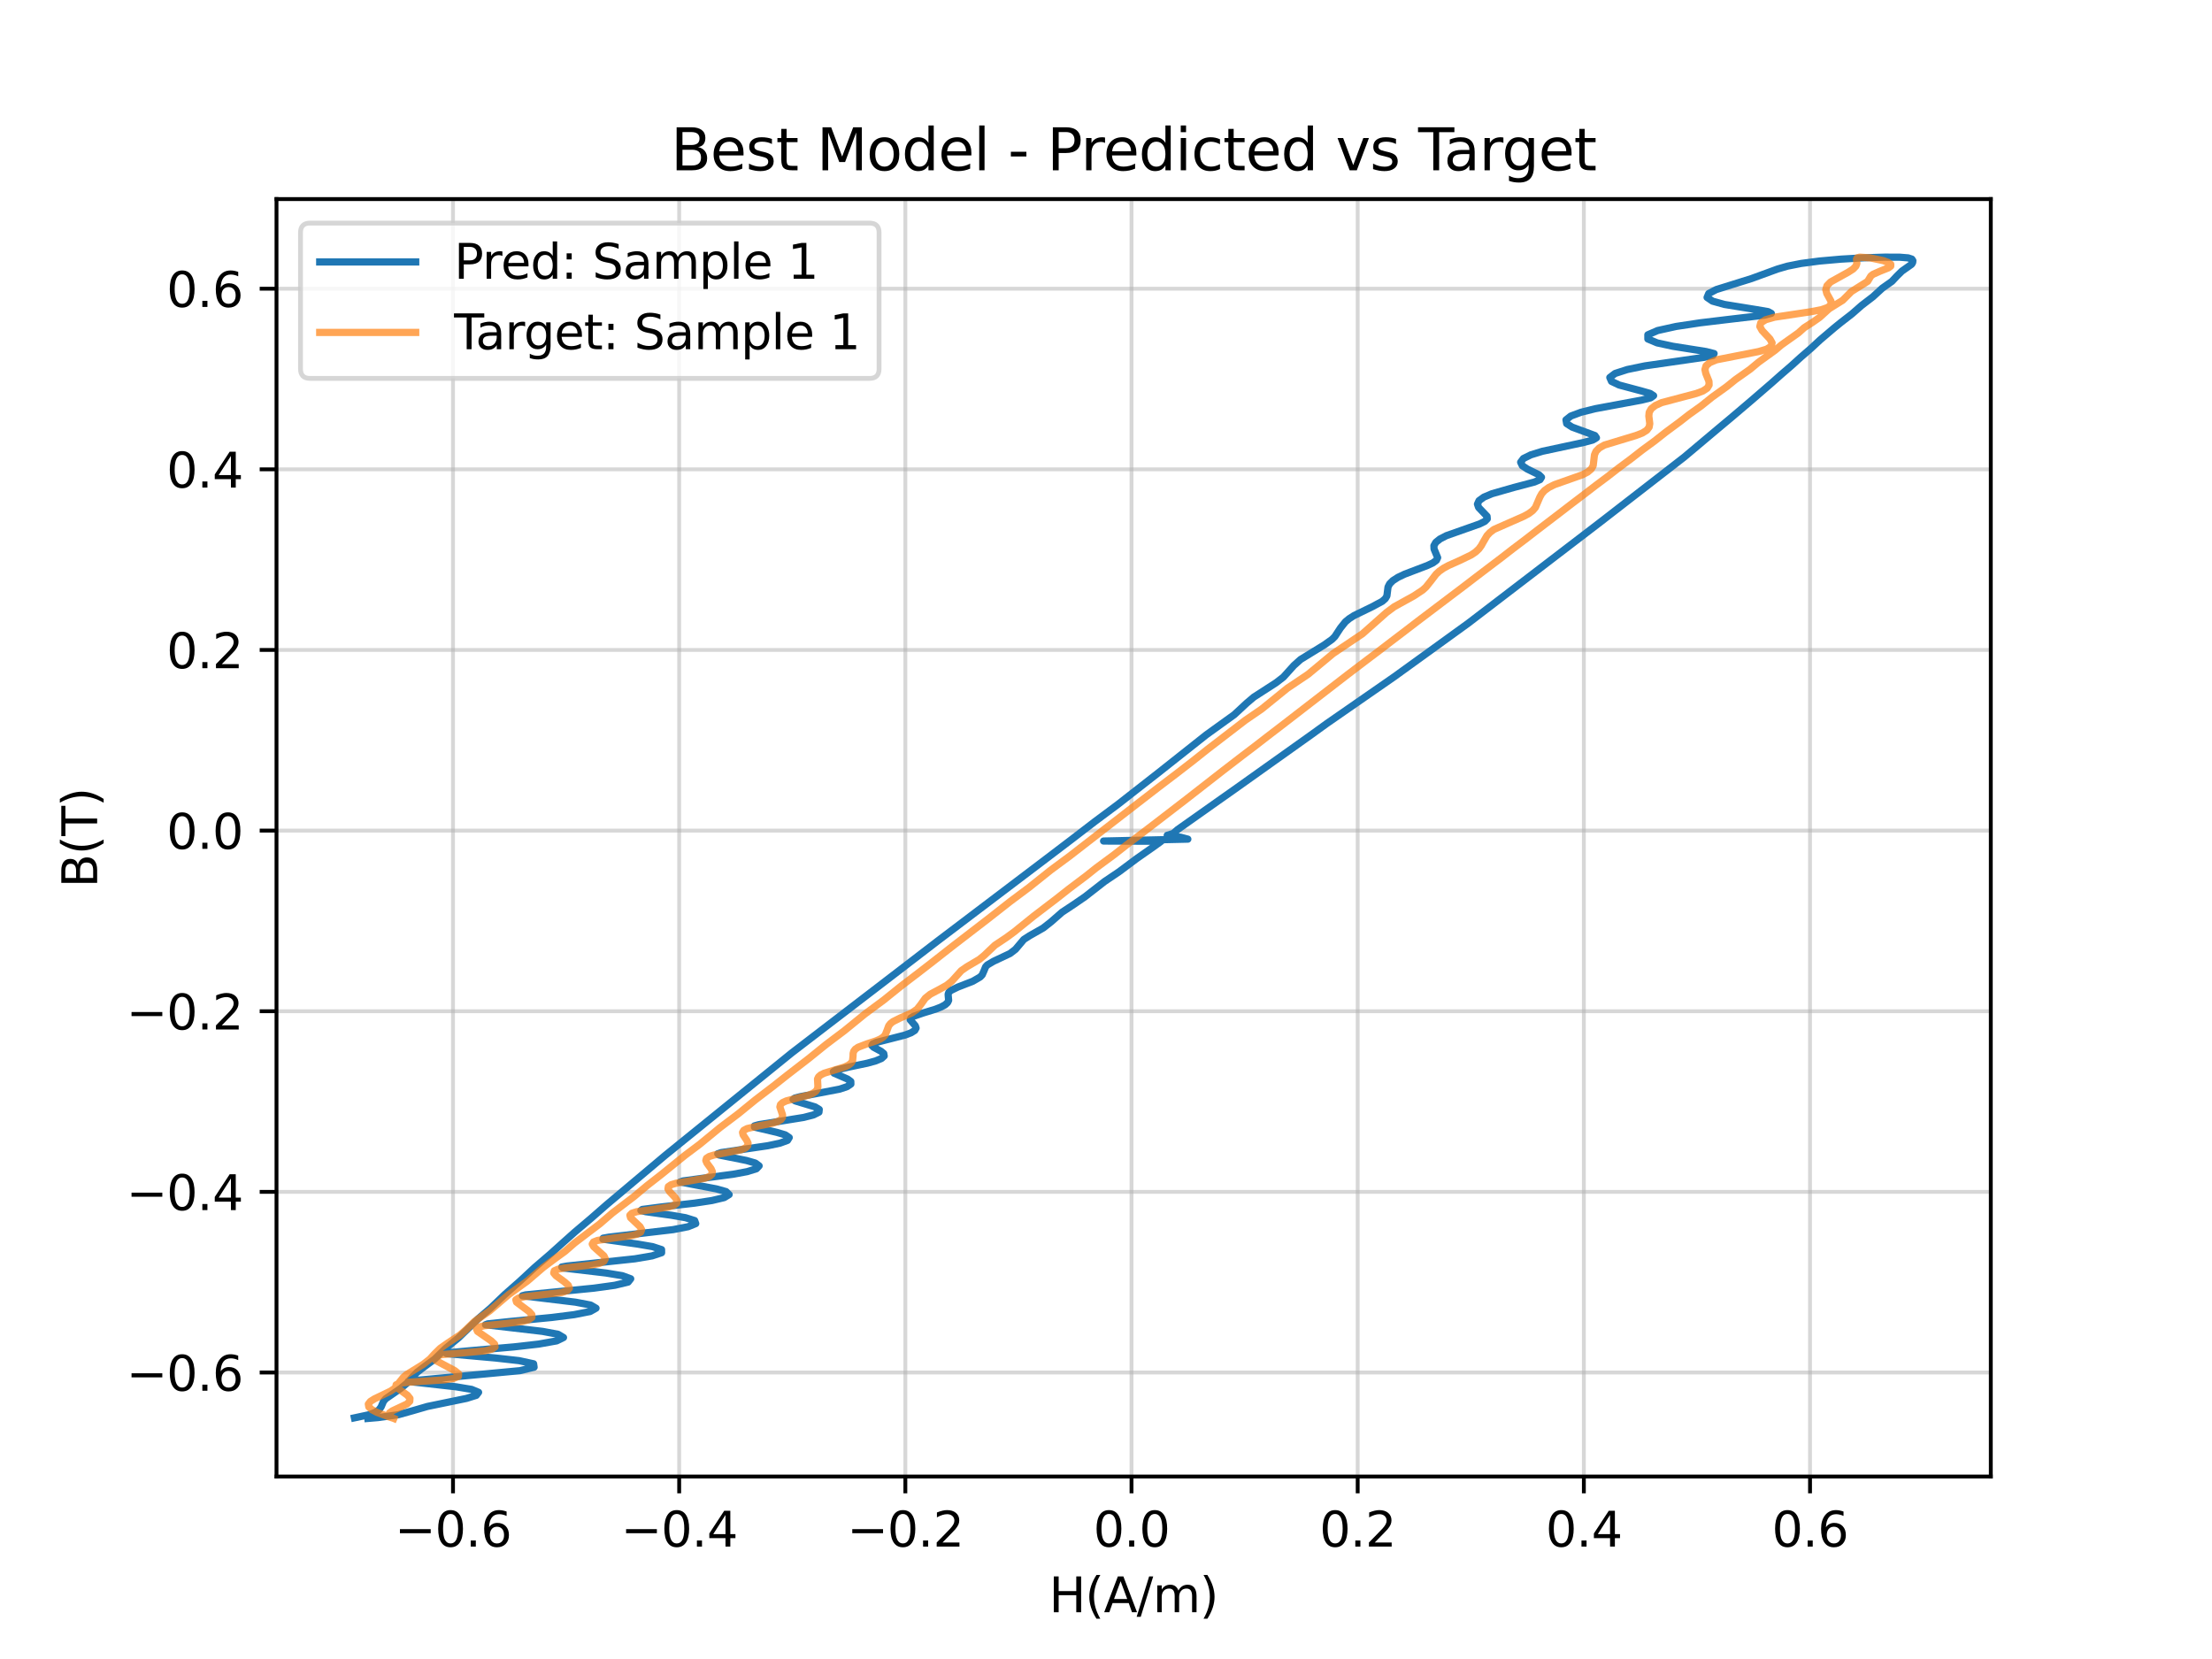 <?xml version="1.0" encoding="utf-8" standalone="no"?>
<!DOCTYPE svg PUBLIC "-//W3C//DTD SVG 1.1//EN"
  "http://www.w3.org/Graphics/SVG/1.1/DTD/svg11.dtd">
<svg xmlns:xlink="http://www.w3.org/1999/xlink" width="460.8pt" height="345.6pt" viewBox="0 0 460.8 345.6" xmlns="http://www.w3.org/2000/svg" version="1.1">
 <defs>
  <style type="text/css">*{stroke-linejoin: round; stroke-linecap: butt}</style>
 </defs>
 <g id="figure_1">
  <g id="patch_1">
   <path d="M 0 345.6 
L 460.8 345.6 
L 460.8 0 
L 0 0 
z
" style="fill: #ffffff"/>
  </g>
  <g id="axes_1">
   <g id="patch_2">
    <path d="M 57.6 307.584 
L 414.72 307.584 
L 414.72 41.472 
L 57.6 41.472 
z
" style="fill: #ffffff"/>
   </g>
   <g id="matplotlib.axis_1">
    <g id="xtick_1">
     <g id="line2d_1">
      <path d="M 94.37 307.584 
L 94.37 41.472 
" clip-path="url(#pc5ebdc2b3c)" style="fill: none; stroke: #b0b0b0; stroke-opacity: 0.5; stroke-width: 0.8; stroke-linecap: square"/>
     </g>
     <g id="line2d_2">
      <defs>
       <path id="m9973f098e5" d="M 0 0 
L 0 3.5 
" style="stroke: #000000; stroke-width: 0.8"/>
      </defs>
      <g>
       <use xlink:href="#m9973f098e5" x="94.37" y="307.584" style="stroke: #000000; stroke-width: 0.8"/>
      </g>
     </g>
     <g id="text_1">
      <!-- −0.6 -->
      <g transform="translate(82.229 322.182) scale(0.1 -0.1)">
       <defs>
        <path id="DejaVuSans-2212" d="M 678 2272 
L 4684 2272 
L 4684 1741 
L 678 1741 
L 678 2272 
z
" transform="scale(0.016)"/>
        <path id="DejaVuSans-30" d="M 2034 4250 
Q 1547 4250 1301 3770 
Q 1056 3291 1056 2328 
Q 1056 1369 1301 889 
Q 1547 409 2034 409 
Q 2525 409 2770 889 
Q 3016 1369 3016 2328 
Q 3016 3291 2770 3770 
Q 2525 4250 2034 4250 
z
M 2034 4750 
Q 2819 4750 3233 4129 
Q 3647 3509 3647 2328 
Q 3647 1150 3233 529 
Q 2819 -91 2034 -91 
Q 1250 -91 836 529 
Q 422 1150 422 2328 
Q 422 3509 836 4129 
Q 1250 4750 2034 4750 
z
" transform="scale(0.016)"/>
        <path id="DejaVuSans-2e" d="M 684 794 
L 1344 794 
L 1344 0 
L 684 0 
L 684 794 
z
" transform="scale(0.016)"/>
        <path id="DejaVuSans-36" d="M 2113 2584 
Q 1688 2584 1439 2293 
Q 1191 2003 1191 1497 
Q 1191 994 1439 701 
Q 1688 409 2113 409 
Q 2538 409 2786 701 
Q 3034 994 3034 1497 
Q 3034 2003 2786 2293 
Q 2538 2584 2113 2584 
z
M 3366 4563 
L 3366 3988 
Q 3128 4100 2886 4159 
Q 2644 4219 2406 4219 
Q 1781 4219 1451 3797 
Q 1122 3375 1075 2522 
Q 1259 2794 1537 2939 
Q 1816 3084 2150 3084 
Q 2853 3084 3261 2657 
Q 3669 2231 3669 1497 
Q 3669 778 3244 343 
Q 2819 -91 2113 -91 
Q 1303 -91 875 529 
Q 447 1150 447 2328 
Q 447 3434 972 4092 
Q 1497 4750 2381 4750 
Q 2619 4750 2861 4703 
Q 3103 4656 3366 4563 
z
" transform="scale(0.016)"/>
       </defs>
       <use xlink:href="#DejaVuSans-2212"/>
       <use xlink:href="#DejaVuSans-30" transform="translate(83.789 0)"/>
       <use xlink:href="#DejaVuSans-2e" transform="translate(147.412 0)"/>
       <use xlink:href="#DejaVuSans-36" transform="translate(179.199 0)"/>
      </g>
     </g>
    </g>
    <g id="xtick_2">
     <g id="line2d_3">
      <path d="M 141.486 307.584 
L 141.486 41.472 
" clip-path="url(#pc5ebdc2b3c)" style="fill: none; stroke: #b0b0b0; stroke-opacity: 0.5; stroke-width: 0.8; stroke-linecap: square"/>
     </g>
     <g id="line2d_4">
      <g>
       <use xlink:href="#m9973f098e5" x="141.486" y="307.584" style="stroke: #000000; stroke-width: 0.8"/>
      </g>
     </g>
     <g id="text_2">
      <!-- −0.4 -->
      <g transform="translate(129.344 322.182) scale(0.1 -0.1)">
       <defs>
        <path id="DejaVuSans-34" d="M 2419 4116 
L 825 1625 
L 2419 1625 
L 2419 4116 
z
M 2253 4666 
L 3047 4666 
L 3047 1625 
L 3713 1625 
L 3713 1100 
L 3047 1100 
L 3047 0 
L 2419 0 
L 2419 1100 
L 313 1100 
L 313 1709 
L 2253 4666 
z
" transform="scale(0.016)"/>
       </defs>
       <use xlink:href="#DejaVuSans-2212"/>
       <use xlink:href="#DejaVuSans-30" transform="translate(83.789 0)"/>
       <use xlink:href="#DejaVuSans-2e" transform="translate(147.412 0)"/>
       <use xlink:href="#DejaVuSans-34" transform="translate(179.199 0)"/>
      </g>
     </g>
    </g>
    <g id="xtick_3">
     <g id="line2d_5">
      <path d="M 188.601 307.584 
L 188.601 41.472 
" clip-path="url(#pc5ebdc2b3c)" style="fill: none; stroke: #b0b0b0; stroke-opacity: 0.5; stroke-width: 0.8; stroke-linecap: square"/>
     </g>
     <g id="line2d_6">
      <g>
       <use xlink:href="#m9973f098e5" x="188.601" y="307.584" style="stroke: #000000; stroke-width: 0.8"/>
      </g>
     </g>
     <g id="text_3">
      <!-- −0.2 -->
      <g transform="translate(176.46 322.182) scale(0.1 -0.1)">
       <defs>
        <path id="DejaVuSans-32" d="M 1228 531 
L 3431 531 
L 3431 0 
L 469 0 
L 469 531 
Q 828 903 1448 1529 
Q 2069 2156 2228 2338 
Q 2531 2678 2651 2914 
Q 2772 3150 2772 3378 
Q 2772 3750 2511 3984 
Q 2250 4219 1831 4219 
Q 1534 4219 1204 4116 
Q 875 4013 500 3803 
L 500 4441 
Q 881 4594 1212 4672 
Q 1544 4750 1819 4750 
Q 2544 4750 2975 4387 
Q 3406 4025 3406 3419 
Q 3406 3131 3298 2873 
Q 3191 2616 2906 2266 
Q 2828 2175 2409 1742 
Q 1991 1309 1228 531 
z
" transform="scale(0.016)"/>
       </defs>
       <use xlink:href="#DejaVuSans-2212"/>
       <use xlink:href="#DejaVuSans-30" transform="translate(83.789 0)"/>
       <use xlink:href="#DejaVuSans-2e" transform="translate(147.412 0)"/>
       <use xlink:href="#DejaVuSans-32" transform="translate(179.199 0)"/>
      </g>
     </g>
    </g>
    <g id="xtick_4">
     <g id="line2d_7">
      <path d="M 235.716 307.584 
L 235.716 41.472 
" clip-path="url(#pc5ebdc2b3c)" style="fill: none; stroke: #b0b0b0; stroke-opacity: 0.5; stroke-width: 0.8; stroke-linecap: square"/>
     </g>
     <g id="line2d_8">
      <g>
       <use xlink:href="#m9973f098e5" x="235.716" y="307.584" style="stroke: #000000; stroke-width: 0.8"/>
      </g>
     </g>
     <g id="text_4">
      <!-- 0.0 -->
      <g transform="translate(227.765 322.182) scale(0.1 -0.1)">
       <use xlink:href="#DejaVuSans-30"/>
       <use xlink:href="#DejaVuSans-2e" transform="translate(63.623 0)"/>
       <use xlink:href="#DejaVuSans-30" transform="translate(95.41 0)"/>
      </g>
     </g>
    </g>
    <g id="xtick_5">
     <g id="line2d_9">
      <path d="M 282.832 307.584 
L 282.832 41.472 
" clip-path="url(#pc5ebdc2b3c)" style="fill: none; stroke: #b0b0b0; stroke-opacity: 0.5; stroke-width: 0.8; stroke-linecap: square"/>
     </g>
     <g id="line2d_10">
      <g>
       <use xlink:href="#m9973f098e5" x="282.832" y="307.584" style="stroke: #000000; stroke-width: 0.8"/>
      </g>
     </g>
     <g id="text_5">
      <!-- 0.2 -->
      <g transform="translate(274.88 322.182) scale(0.1 -0.1)">
       <use xlink:href="#DejaVuSans-30"/>
       <use xlink:href="#DejaVuSans-2e" transform="translate(63.623 0)"/>
       <use xlink:href="#DejaVuSans-32" transform="translate(95.41 0)"/>
      </g>
     </g>
    </g>
    <g id="xtick_6">
     <g id="line2d_11">
      <path d="M 329.947 307.584 
L 329.947 41.472 
" clip-path="url(#pc5ebdc2b3c)" style="fill: none; stroke: #b0b0b0; stroke-opacity: 0.5; stroke-width: 0.8; stroke-linecap: square"/>
     </g>
     <g id="line2d_12">
      <g>
       <use xlink:href="#m9973f098e5" x="329.947" y="307.584" style="stroke: #000000; stroke-width: 0.8"/>
      </g>
     </g>
     <g id="text_6">
      <!-- 0.4 -->
      <g transform="translate(321.995 322.182) scale(0.1 -0.1)">
       <use xlink:href="#DejaVuSans-30"/>
       <use xlink:href="#DejaVuSans-2e" transform="translate(63.623 0)"/>
       <use xlink:href="#DejaVuSans-34" transform="translate(95.41 0)"/>
      </g>
     </g>
    </g>
    <g id="xtick_7">
     <g id="line2d_13">
      <path d="M 377.062 307.584 
L 377.062 41.472 
" clip-path="url(#pc5ebdc2b3c)" style="fill: none; stroke: #b0b0b0; stroke-opacity: 0.5; stroke-width: 0.8; stroke-linecap: square"/>
     </g>
     <g id="line2d_14">
      <g>
       <use xlink:href="#m9973f098e5" x="377.062" y="307.584" style="stroke: #000000; stroke-width: 0.8"/>
      </g>
     </g>
     <g id="text_7">
      <!-- 0.6 -->
      <g transform="translate(369.111 322.182) scale(0.1 -0.1)">
       <use xlink:href="#DejaVuSans-30"/>
       <use xlink:href="#DejaVuSans-2e" transform="translate(63.623 0)"/>
       <use xlink:href="#DejaVuSans-36" transform="translate(95.41 0)"/>
      </g>
     </g>
    </g>
    <g id="text_8">
     <!-- H(A/m) -->
     <g transform="translate(218.523 335.861) scale(0.1 -0.1)">
      <defs>
       <path id="DejaVuSans-48" d="M 628 4666 
L 1259 4666 
L 1259 2753 
L 3553 2753 
L 3553 4666 
L 4184 4666 
L 4184 0 
L 3553 0 
L 3553 2222 
L 1259 2222 
L 1259 0 
L 628 0 
L 628 4666 
z
" transform="scale(0.016)"/>
       <path id="DejaVuSans-28" d="M 1984 4856 
Q 1566 4138 1362 3434 
Q 1159 2731 1159 2009 
Q 1159 1288 1364 580 
Q 1569 -128 1984 -844 
L 1484 -844 
Q 1016 -109 783 600 
Q 550 1309 550 2009 
Q 550 2706 781 3412 
Q 1013 4119 1484 4856 
L 1984 4856 
z
" transform="scale(0.016)"/>
       <path id="DejaVuSans-41" d="M 2188 4044 
L 1331 1722 
L 3047 1722 
L 2188 4044 
z
M 1831 4666 
L 2547 4666 
L 4325 0 
L 3669 0 
L 3244 1197 
L 1141 1197 
L 716 0 
L 50 0 
L 1831 4666 
z
" transform="scale(0.016)"/>
       <path id="DejaVuSans-2f" d="M 1625 4666 
L 2156 4666 
L 531 -594 
L 0 -594 
L 1625 4666 
z
" transform="scale(0.016)"/>
       <path id="DejaVuSans-6d" d="M 3328 2828 
Q 3544 3216 3844 3400 
Q 4144 3584 4550 3584 
Q 5097 3584 5394 3201 
Q 5691 2819 5691 2113 
L 5691 0 
L 5113 0 
L 5113 2094 
Q 5113 2597 4934 2840 
Q 4756 3084 4391 3084 
Q 3944 3084 3684 2787 
Q 3425 2491 3425 1978 
L 3425 0 
L 2847 0 
L 2847 2094 
Q 2847 2600 2669 2842 
Q 2491 3084 2119 3084 
Q 1678 3084 1418 2786 
Q 1159 2488 1159 1978 
L 1159 0 
L 581 0 
L 581 3500 
L 1159 3500 
L 1159 2956 
Q 1356 3278 1631 3431 
Q 1906 3584 2284 3584 
Q 2666 3584 2933 3390 
Q 3200 3197 3328 2828 
z
" transform="scale(0.016)"/>
       <path id="DejaVuSans-29" d="M 513 4856 
L 1013 4856 
Q 1481 4119 1714 3412 
Q 1947 2706 1947 2009 
Q 1947 1309 1714 600 
Q 1481 -109 1013 -844 
L 513 -844 
Q 928 -128 1133 580 
Q 1338 1288 1338 2009 
Q 1338 2731 1133 3434 
Q 928 4138 513 4856 
z
" transform="scale(0.016)"/>
      </defs>
      <use xlink:href="#DejaVuSans-48"/>
      <use xlink:href="#DejaVuSans-28" transform="translate(75.195 0)"/>
      <use xlink:href="#DejaVuSans-41" transform="translate(114.209 0)"/>
      <use xlink:href="#DejaVuSans-2f" transform="translate(182.617 0)"/>
      <use xlink:href="#DejaVuSans-6d" transform="translate(216.309 0)"/>
      <use xlink:href="#DejaVuSans-29" transform="translate(313.721 0)"/>
     </g>
    </g>
   </g>
   <g id="matplotlib.axis_2">
    <g id="ytick_1">
     <g id="line2d_15">
      <path d="M 57.6 285.916 
L 414.72 285.916 
" clip-path="url(#pc5ebdc2b3c)" style="fill: none; stroke: #b0b0b0; stroke-opacity: 0.5; stroke-width: 0.8; stroke-linecap: square"/>
     </g>
     <g id="line2d_16">
      <defs>
       <path id="mebc2bd71eb" d="M 0 0 
L -3.5 0 
" style="stroke: #000000; stroke-width: 0.8"/>
      </defs>
      <g>
       <use xlink:href="#mebc2bd71eb" x="57.6" y="285.916" style="stroke: #000000; stroke-width: 0.8"/>
      </g>
     </g>
     <g id="text_9">
      <!-- −0.6 -->
      <g transform="translate(26.317 289.715) scale(0.1 -0.1)">
       <use xlink:href="#DejaVuSans-2212"/>
       <use xlink:href="#DejaVuSans-30" transform="translate(83.789 0)"/>
       <use xlink:href="#DejaVuSans-2e" transform="translate(147.412 0)"/>
       <use xlink:href="#DejaVuSans-36" transform="translate(179.199 0)"/>
      </g>
     </g>
    </g>
    <g id="ytick_2">
     <g id="line2d_17">
      <path d="M 57.6 248.287 
L 414.72 248.287 
" clip-path="url(#pc5ebdc2b3c)" style="fill: none; stroke: #b0b0b0; stroke-opacity: 0.5; stroke-width: 0.8; stroke-linecap: square"/>
     </g>
     <g id="line2d_18">
      <g>
       <use xlink:href="#mebc2bd71eb" x="57.6" y="248.287" style="stroke: #000000; stroke-width: 0.8"/>
      </g>
     </g>
     <g id="text_10">
      <!-- −0.4 -->
      <g transform="translate(26.317 252.086) scale(0.1 -0.1)">
       <use xlink:href="#DejaVuSans-2212"/>
       <use xlink:href="#DejaVuSans-30" transform="translate(83.789 0)"/>
       <use xlink:href="#DejaVuSans-2e" transform="translate(147.412 0)"/>
       <use xlink:href="#DejaVuSans-34" transform="translate(179.199 0)"/>
      </g>
     </g>
    </g>
    <g id="ytick_3">
     <g id="line2d_19">
      <path d="M 57.6 210.657 
L 414.72 210.657 
" clip-path="url(#pc5ebdc2b3c)" style="fill: none; stroke: #b0b0b0; stroke-opacity: 0.5; stroke-width: 0.8; stroke-linecap: square"/>
     </g>
     <g id="line2d_20">
      <g>
       <use xlink:href="#mebc2bd71eb" x="57.6" y="210.657" style="stroke: #000000; stroke-width: 0.8"/>
      </g>
     </g>
     <g id="text_11">
      <!-- −0.2 -->
      <g transform="translate(26.317 214.457) scale(0.1 -0.1)">
       <use xlink:href="#DejaVuSans-2212"/>
       <use xlink:href="#DejaVuSans-30" transform="translate(83.789 0)"/>
       <use xlink:href="#DejaVuSans-2e" transform="translate(147.412 0)"/>
       <use xlink:href="#DejaVuSans-32" transform="translate(179.199 0)"/>
      </g>
     </g>
    </g>
    <g id="ytick_4">
     <g id="line2d_21">
      <path d="M 57.6 173.028 
L 414.72 173.028 
" clip-path="url(#pc5ebdc2b3c)" style="fill: none; stroke: #b0b0b0; stroke-opacity: 0.5; stroke-width: 0.8; stroke-linecap: square"/>
     </g>
     <g id="line2d_22">
      <g>
       <use xlink:href="#mebc2bd71eb" x="57.6" y="173.028" style="stroke: #000000; stroke-width: 0.8"/>
      </g>
     </g>
     <g id="text_12">
      <!-- 0.0 -->
      <g transform="translate(34.697 176.827) scale(0.1 -0.1)">
       <use xlink:href="#DejaVuSans-30"/>
       <use xlink:href="#DejaVuSans-2e" transform="translate(63.623 0)"/>
       <use xlink:href="#DejaVuSans-30" transform="translate(95.41 0)"/>
      </g>
     </g>
    </g>
    <g id="ytick_5">
     <g id="line2d_23">
      <path d="M 57.6 135.399 
L 414.72 135.399 
" clip-path="url(#pc5ebdc2b3c)" style="fill: none; stroke: #b0b0b0; stroke-opacity: 0.5; stroke-width: 0.8; stroke-linecap: square"/>
     </g>
     <g id="line2d_24">
      <g>
       <use xlink:href="#mebc2bd71eb" x="57.6" y="135.399" style="stroke: #000000; stroke-width: 0.8"/>
      </g>
     </g>
     <g id="text_13">
      <!-- 0.2 -->
      <g transform="translate(34.697 139.198) scale(0.1 -0.1)">
       <use xlink:href="#DejaVuSans-30"/>
       <use xlink:href="#DejaVuSans-2e" transform="translate(63.623 0)"/>
       <use xlink:href="#DejaVuSans-32" transform="translate(95.41 0)"/>
      </g>
     </g>
    </g>
    <g id="ytick_6">
     <g id="line2d_25">
      <path d="M 57.6 97.77 
L 414.72 97.77 
" clip-path="url(#pc5ebdc2b3c)" style="fill: none; stroke: #b0b0b0; stroke-opacity: 0.5; stroke-width: 0.8; stroke-linecap: square"/>
     </g>
     <g id="line2d_26">
      <g>
       <use xlink:href="#mebc2bd71eb" x="57.6" y="97.77" style="stroke: #000000; stroke-width: 0.8"/>
      </g>
     </g>
     <g id="text_14">
      <!-- 0.4 -->
      <g transform="translate(34.697 101.569) scale(0.1 -0.1)">
       <use xlink:href="#DejaVuSans-30"/>
       <use xlink:href="#DejaVuSans-2e" transform="translate(63.623 0)"/>
       <use xlink:href="#DejaVuSans-34" transform="translate(95.41 0)"/>
      </g>
     </g>
    </g>
    <g id="ytick_7">
     <g id="line2d_27">
      <path d="M 57.6 60.141 
L 414.72 60.141 
" clip-path="url(#pc5ebdc2b3c)" style="fill: none; stroke: #b0b0b0; stroke-opacity: 0.5; stroke-width: 0.8; stroke-linecap: square"/>
     </g>
     <g id="line2d_28">
      <g>
       <use xlink:href="#mebc2bd71eb" x="57.6" y="60.141" style="stroke: #000000; stroke-width: 0.8"/>
      </g>
     </g>
     <g id="text_15">
      <!-- 0.6 -->
      <g transform="translate(34.697 63.94) scale(0.1 -0.1)">
       <use xlink:href="#DejaVuSans-30"/>
       <use xlink:href="#DejaVuSans-2e" transform="translate(63.623 0)"/>
       <use xlink:href="#DejaVuSans-36" transform="translate(95.41 0)"/>
      </g>
     </g>
    </g>
    <g id="text_16">
     <!-- B(T) -->
     <g transform="translate(20.238 184.914) rotate(-90) scale(0.1 -0.1)">
      <defs>
       <path id="DejaVuSans-42" d="M 1259 2228 
L 1259 519 
L 2272 519 
Q 2781 519 3026 730 
Q 3272 941 3272 1375 
Q 3272 1813 3026 2020 
Q 2781 2228 2272 2228 
L 1259 2228 
z
M 1259 4147 
L 1259 2741 
L 2194 2741 
Q 2656 2741 2882 2914 
Q 3109 3088 3109 3444 
Q 3109 3797 2882 3972 
Q 2656 4147 2194 4147 
L 1259 4147 
z
M 628 4666 
L 2241 4666 
Q 2963 4666 3353 4366 
Q 3744 4066 3744 3513 
Q 3744 3084 3544 2831 
Q 3344 2578 2956 2516 
Q 3422 2416 3680 2098 
Q 3938 1781 3938 1306 
Q 3938 681 3513 340 
Q 3088 0 2303 0 
L 628 0 
L 628 4666 
z
" transform="scale(0.016)"/>
       <path id="DejaVuSans-54" d="M -19 4666 
L 3928 4666 
L 3928 4134 
L 2272 4134 
L 2272 0 
L 1638 0 
L 1638 4134 
L -19 4134 
L -19 4666 
z
" transform="scale(0.016)"/>
      </defs>
      <use xlink:href="#DejaVuSans-42"/>
      <use xlink:href="#DejaVuSans-28" transform="translate(68.604 0)"/>
      <use xlink:href="#DejaVuSans-54" transform="translate(107.617 0)"/>
      <use xlink:href="#DejaVuSans-29" transform="translate(168.701 0)"/>
     </g>
    </g>
   </g>
   <g id="line2d_29">
    <path d="M 76.635 295.488 
L 78.746 295.309 
L 82.998 294.71 
L 85.887 293.904 
L 89.051 292.987 
L 97.187 291.311 
L 99.217 290.676 
L 99.7 290.039 
L 98.247 289.436 
L 95.071 288.906 
L 85.028 287.783 
L 85.905 287.637 
L 108.311 285.534 
L 111.262 284.817 
L 111.157 284.101 
L 108.127 283.445 
L 103.211 282.895 
L 92.996 281.98 
L 93.237 281.823 
L 97.604 281.406 
L 107.064 280.581 
L 112.226 279.995 
L 115.966 279.329 
L 117.388 278.631 
L 116.262 277.956 
L 113.015 277.35 
L 101.138 275.966 
L 101.61 275.784 
L 106.075 275.308 
L 114.944 274.453 
L 119.606 273.866 
L 122.944 273.208 
L 124.162 272.522 
L 123.02 271.86 
L 119.896 271.268 
L 108.815 269.927 
L 109.491 269.747 
L 114.494 269.251 
L 123.69 268.351 
L 128.08 267.746 
L 130.856 267.077 
L 131.389 266.395 
L 129.65 265.751 
L 126.229 265.188 
L 117.234 264.134 
L 117.03 263.934 
L 118.125 263.739 
L 132.26 262.233 
L 135.849 261.623 
L 137.824 260.967 
L 137.816 260.31 
L 135.948 259.698 
L 132.845 259.167 
L 125.595 258.145 
L 125.65 257.932 
L 126.861 257.718 
L 140.224 256.153 
L 143.346 255.547 
L 144.937 254.902 
L 144.705 254.262 
L 142.807 253.669 
L 139.854 253.156 
L 134.509 252.418 
L 133.507 252.166 
L 133.798 251.949 
L 137.64 251.445 
L 144.734 250.632 
L 148.303 250.09 
L 150.865 249.483 
L 151.892 248.85 
L 151.251 248.232 
L 149.23 247.668 
L 141.69 246.235 
L 142.31 246.005 
L 146.378 245.455 
L 152.764 244.61 
L 155.661 244.07 
L 157.568 243.479 
L 158.14 242.872 
L 157.352 242.285 
L 155.51 241.752 
L 149.804 240.609 
L 149.516 240.351 
L 150.225 240.107 
L 154.144 239.527 
L 159.957 238.673 
L 162.475 238.14 
L 164.051 237.563 
L 164.413 236.976 
L 163.582 236.412 
L 161.876 235.902 
L 157.17 234.8 
L 157.175 234.537 
L 158.1 234.281 
L 167.434 232.779 
L 169.483 232.248 
L 170.604 231.685 
L 170.666 231.121 
L 169.793 230.587 
L 166.794 229.689 
L 165.645 229.335 
L 165.205 229.029 
L 165.568 228.747 
L 166.675 228.463 
L 174.923 226.885 
L 176.465 226.366 
L 177.253 225.826 
L 177.238 225.291 
L 176.559 224.785 
L 173.74 223.56 
L 173.599 223.24 
L 174.102 222.937 
L 176.816 222.291 
L 180.69 221.482 
L 182.411 221.007 
L 183.632 220.5 
L 184.196 219.981 
L 184.104 219.471 
L 183.516 218.99 
L 181.979 218.156 
L 181.621 217.803 
L 181.788 217.475 
L 182.508 217.156 
L 185.263 216.462 
L 188.532 215.622 
L 189.788 215.149 
L 190.569 214.658 
L 190.838 214.165 
L 190.678 213.687 
L 189.608 212.442 
L 189.722 212.085 
L 190.238 211.74 
L 192.296 211.03 
L 194.904 210.225 
L 196.031 209.782 
L 196.881 209.321 
L 197.401 208.853 
L 197.619 208.389 
L 197.54 207.514 
L 197.513 207.11 
L 197.654 206.727 
L 198.037 206.358 
L 199.547 205.622 
L 202.658 204.412 
L 204.182 203.526 
L 204.616 203.076 
L 204.996 202.204 
L 205.325 201.395 
L 205.689 201.011 
L 206.972 200.255 
L 210.414 198.632 
L 211.543 197.765 
L 213.279 195.708 
L 214.486 194.931 
L 217.32 193.319 
L 218.92 192.065 
L 221.237 190.04 
L 223.631 188.454 
L 226.006 186.826 
L 230.11 183.627 
L 233.089 181.622 
L 236.824 178.836 
L 240.241 176.447 
L 241.893 175.254 
L 229.897 175.204 
L 247.449 174.807 
L 245.952 174.409 
L 243.154 174.011 
L 244.41 173.613 
L 245.316 172.819 
L 253.727 166.87 
L 257.11 164.488 
L 263.765 159.752 
L 273.156 153.067 
L 276.401 150.721 
L 290.455 140.974 
L 297.387 135.963 
L 305.838 129.849 
L 333.517 108.661 
L 350.855 95.22 
L 357.878 89.313 
L 360.518 87.108 
L 362.663 85.287 
L 364.816 83.457 
L 366.914 81.646 
L 369.023 79.823 
L 371.057 78.02 
L 373.157 76.206 
L 375.143 74.406 
L 377.233 72.597 
L 379.173 70.8 
L 382.15 68.268 
L 383.464 67.202 
L 385.783 65.403 
L 387.83 63.612 
L 390.168 61.82 
L 392.12 60.032 
L 394.118 58.619 
L 395.158 57.507 
L 396.213 56.471 
L 398.22 55.059 
L 398.446 54.675 
L 398.487 54.303 
L 398.267 53.974 
L 397.501 53.721 
L 395.721 53.577 
L 392.602 53.568 
L 388.31 53.704 
L 383.529 53.981 
L 379.007 54.381 
L 375.237 54.877 
L 372.381 55.441 
L 370.288 56.047 
L 364.868 58.03 
L 357.52 60.326 
L 355.956 61.149 
L 355.617 61.962 
L 356.741 62.73 
L 359.227 63.421 
L 365.934 64.507 
L 368.332 64.917 
L 369.002 65.283 
L 367.608 65.653 
L 359.521 66.605 
L 354.172 67.248 
L 349.158 68.007 
L 345.324 68.854 
L 343.277 69.742 
L 343.281 70.618 
L 345.207 71.429 
L 348.502 72.14 
L 355.405 73.231 
L 357.077 73.654 
L 356.849 74.051 
L 354.776 74.472 
L 342.675 76.217 
L 338.985 76.982 
L 336.448 77.803 
L 335.353 78.64 
L 335.708 79.451 
L 337.286 80.202 
L 341.978 81.456 
L 343.771 81.966 
L 344.473 82.428 
L 343.858 82.877 
L 341.981 83.348 
L 332.307 85.143 
L 329.34 85.885 
L 327.23 86.671 
L 326.222 87.469 
L 326.365 88.245 
L 327.487 88.97 
L 332.244 90.725 
L 332.57 91.204 
L 331.781 91.675 
L 329.914 92.169 
L 321.306 94.011 
L 318.913 94.748 
L 317.356 95.515 
L 316.779 96.284 
L 317.13 97.023 
L 318.161 97.711 
L 320.593 98.903 
L 321.122 99.422 
L 320.814 99.92 
L 319.636 100.422 
L 315.423 101.532 
L 310.823 102.844 
L 309.12 103.561 
L 308.111 104.293 
L 307.783 105.017 
L 308.023 105.715 
L 309.781 107.552 
L 309.827 108.09 
L 309.31 108.615 
L 308.227 109.147 
L 301.315 111.587 
L 299.975 112.281 
L 299.098 112.984 
L 298.71 113.681 
L 298.738 114.356 
L 299.487 116.169 
L 299.234 116.715 
L 298.517 117.254 
L 297.355 117.802 
L 292.616 119.607 
L 291.225 120.269 
L 290.167 120.946 
L 289.486 121.625 
L 289.149 122.293 
L 288.917 124.142 
L 288.582 124.71 
L 287.948 125.268 
L 285.849 126.399 
L 282.079 128.232 
L 281.069 128.877 
L 280.283 129.526 
L 279.254 130.808 
L 278.067 132.618 
L 277.485 133.196 
L 275.869 134.346 
L 270.932 137.381 
L 269.528 138.64 
L 267.354 141.053 
L 265.849 142.214 
L 261.183 145.225 
L 259.719 146.466 
L 257.118 148.88 
L 254.649 150.657 
L 251.285 153.082 
L 241.377 160.929 
L 235.961 165.161 
L 232.911 167.547 
L 228.077 171.148 
L 223.421 174.727 
L 217.928 178.903 
L 195.272 196.07 
L 186.128 203.092 
L 164.939 219.336 
L 138.608 240.659 
L 126.346 250.981 
L 123.079 253.84 
L 119.722 256.679 
L 117.185 258.947 
L 114.649 261.23 
L 111.38 264.04 
L 108.319 266.882 
L 105.145 269.679 
L 102.189 272.51 
L 99.61 274.726 
L 95.546 278.666 
L 92.871 280.862 
L 90.551 283.123 
L 88.304 284.78 
L 86.891 285.863 
L 85.809 286.971 
L 84.812 288.111 
L 83.456 289.24 
L 80.347 291.383 
L 79.883 291.931 
L 79.396 293.081 
L 78.976 293.663 
L 78.173 294.216 
L 76.904 294.707 
L 73.833 295.366 
L 73.833 295.366 
" clip-path="url(#pc5ebdc2b3c)" style="fill: none; stroke: #1f77b4; stroke-width: 1.5; stroke-linecap: square"/>
   </g>
   <g id="line2d_30">
    <path d="M 82.048 295.488 
L 81.634 295.309 
L 81.221 295.047 
L 80.999 294.71 
L 81.154 294.323 
L 81.75 293.904 
L 84.782 292.475 
L 85.365 291.915 
L 85.402 291.311 
L 84.895 290.676 
L 82.482 288.906 
L 82.518 288.477 
L 83.396 288.16 
L 85.118 287.94 
L 92.593 287.445 
L 94.48 287.155 
L 95.494 286.738 
L 95.54 286.19 
L 94.744 285.534 
L 90.841 283.445 
L 90.392 282.895 
L 90.818 282.476 
L 92.126 282.181 
L 96.548 281.823 
L 101.034 281.406 
L 102.469 281.055 
L 103.129 280.581 
L 103.028 279.995 
L 102.325 279.329 
L 99.47 277.35 
L 99.255 276.847 
L 99.727 276.459 
L 100.896 276.176 
L 104.729 275.784 
L 108.747 275.308 
L 110.113 274.937 
L 110.804 274.453 
L 110.797 273.866 
L 110.207 273.208 
L 107.604 271.268 
L 107.461 270.778 
L 108.018 270.403 
L 109.28 270.13 
L 117.041 269.251 
L 118.184 268.858 
L 118.617 268.351 
L 118.376 267.746 
L 117.637 267.077 
L 115.817 265.751 
L 115.347 265.188 
L 115.473 264.733 
L 116.272 264.388 
L 117.685 264.134 
L 123.406 263.502 
L 124.89 263.182 
L 125.805 262.76 
L 126.093 262.233 
L 125.816 261.623 
L 124.343 260.31 
L 123.67 259.698 
L 123.375 259.167 
L 123.627 258.734 
L 124.484 258.401 
L 127.655 257.932 
L 131.298 257.458 
L 132.656 257.12 
L 133.461 256.684 
L 133.664 256.153 
L 133.34 255.547 
L 131.36 253.669 
L 131.216 253.156 
L 131.634 252.74 
L 132.638 252.418 
L 135.9 251.949 
L 139.268 251.445 
L 140.401 251.086 
L 140.989 250.632 
L 141.037 250.09 
L 140.662 249.483 
L 139.485 248.232 
L 139.149 247.668 
L 139.228 247.186 
L 139.804 246.795 
L 140.86 246.486 
L 146.821 245.455 
L 147.796 245.075 
L 148.316 244.61 
L 148.395 244.07 
L 148.131 243.479 
L 147.256 242.285 
L 147.034 241.752 
L 147.169 241.293 
L 147.742 240.916 
L 148.746 240.609 
L 154.387 239.527 
L 155.304 239.138 
L 155.781 238.673 
L 155.834 238.14 
L 155.568 237.563 
L 154.799 236.412 
L 154.686 235.902 
L 154.95 235.464 
L 155.645 235.1 
L 158.08 234.537 
L 160.87 233.998 
L 161.955 233.661 
L 162.676 233.255 
L 163.011 232.779 
L 163.019 232.248 
L 162.461 230.587 
L 162.586 230.106 
L 163.032 229.689 
L 163.805 229.335 
L 166.049 228.747 
L 168.397 228.148 
L 169.303 227.785 
L 169.932 227.363 
L 170.277 226.885 
L 170.386 226.366 
L 170.303 224.785 
L 170.517 224.324 
L 170.985 223.917 
L 171.718 223.56 
L 173.767 222.937 
L 175.899 222.291 
L 176.72 221.911 
L 177.288 221.482 
L 177.6 221.007 
L 177.707 219.981 
L 177.716 219.471 
L 177.847 218.99 
L 178.185 218.55 
L 178.767 218.156 
L 180.537 217.475 
L 182.526 216.823 
L 183.35 216.462 
L 183.974 216.062 
L 184.389 215.622 
L 184.78 214.658 
L 185.137 213.687 
L 185.494 213.238 
L 186.019 212.823 
L 187.495 212.085 
L 189.917 211.03 
L 191.059 210.225 
L 191.774 209.321 
L 192.758 207.941 
L 193.797 207.11 
L 195.894 205.992 
L 197.238 205.238 
L 198.265 204.412 
L 200.259 202.204 
L 201.427 201.395 
L 204.01 199.868 
L 205 199.057 
L 207.254 196.913 
L 209.645 195.319 
L 211.255 194.138 
L 215.347 190.836 
L 220.063 187.236 
L 222.641 185.204 
L 226.319 182.431 
L 228.339 180.816 
L 232.095 178.043 
L 234.64 176.048 
L 237.862 173.613 
L 240.972 171.235 
L 247.155 166.474 
L 254.764 160.539 
L 258.859 157.387 
L 261.443 155.426 
L 263.977 153.461 
L 267.046 151.111 
L 274.131 145.638 
L 280.664 140.587 
L 284.719 137.502 
L 287.269 135.582 
L 289.766 133.666 
L 292.284 131.753 
L 295.262 129.466 
L 302.287 124.15 
L 304.794 122.257 
L 307.268 120.36 
L 310.252 118.092 
L 312.751 116.199 
L 315.185 114.311 
L 317.681 112.425 
L 320.118 110.541 
L 322.574 108.661 
L 325.029 106.786 
L 327.466 104.909 
L 329.927 103.043 
L 332.365 101.171 
L 334.852 99.31 
L 337.257 97.446 
L 339.752 95.593 
L 342.135 93.734 
L 344.647 91.894 
L 346.992 90.043 
L 349.96 87.846 
L 351.846 86.375 
L 354.388 84.558 
L 356.667 82.727 
L 359.688 80.557 
L 361.501 79.095 
L 364.556 76.937 
L 366.305 75.479 
L 369.791 72.963 
L 371.084 71.87 
L 374.618 69.362 
L 375.845 68.268 
L 377.506 67.202 
L 379.036 66.134 
L 381.045 64.314 
L 383.875 62.552 
L 385.693 60.728 
L 389.06 58.619 
L 389.729 57.507 
L 390.179 57.151 
L 391.702 56.471 
L 393.403 55.794 
L 393.878 55.435 
L 393.884 55.059 
L 393.358 54.675 
L 392.352 54.303 
L 389.609 53.721 
L 387.413 53.568 
L 386.897 53.704 
L 386.745 53.981 
L 386.827 54.877 
L 386.62 55.441 
L 386.036 56.047 
L 385.056 56.682 
L 381.327 58.755 
L 380.586 59.522 
L 380.345 60.326 
L 380.555 61.149 
L 381.426 62.73 
L 381.456 63.421 
L 380.843 64.015 
L 379.462 64.507 
L 377.37 64.917 
L 369.657 66.08 
L 367.823 66.605 
L 366.797 67.248 
L 366.6 68.007 
L 367.07 68.854 
L 368.719 70.618 
L 369.163 71.429 
L 368.97 72.14 
L 368.025 72.737 
L 366.375 73.231 
L 357.573 74.959 
L 356.177 75.538 
L 355.395 76.217 
L 355.171 76.982 
L 355.35 77.803 
L 356.011 79.451 
L 356.038 80.202 
L 355.637 80.872 
L 354.741 81.456 
L 353.375 81.966 
L 346.158 83.872 
L 344.844 84.469 
L 343.98 85.143 
L 343.557 85.885 
L 343.482 86.671 
L 343.677 88.245 
L 343.55 88.97 
L 343.058 89.626 
L 342.131 90.207 
L 340.79 90.725 
L 334.226 92.716 
L 333.147 93.329 
L 332.475 94.011 
L 332.158 94.748 
L 331.888 97.023 
L 331.481 97.711 
L 330.737 98.337 
L 329.65 98.903 
L 326.772 99.92 
L 323.842 100.954 
L 322.67 101.532 
L 321.781 102.163 
L 321.169 102.844 
L 320.774 103.561 
L 319.853 105.715 
L 319.285 106.372 
L 318.478 106.983 
L 317.435 107.552 
L 311.221 110.291 
L 310.383 110.921 
L 309.765 111.587 
L 308.953 112.984 
L 308.57 113.681 
L 308.071 114.356 
L 307.387 114.996 
L 306.491 115.599 
L 304.192 116.715 
L 301.76 117.802 
L 300.714 118.372 
L 299.85 118.973 
L 299.165 119.607 
L 298.137 120.946 
L 297.062 122.293 
L 296.352 122.937 
L 294.527 124.142 
L 290.44 126.399 
L 288.823 127.601 
L 283.829 132.03 
L 277.725 136.134 
L 272.507 140.465 
L 268.15 143.392 
L 262.855 147.687 
L 259.397 150.062 
L 251.516 156.118 
L 248.491 158.525 
L 245.387 160.929 
L 241.411 163.953 
L 236.756 167.547 
L 225.951 175.92 
L 222.873 178.308 
L 218.858 181.283 
L 214.392 184.85 
L 210.433 187.808 
L 205.906 191.36 
L 202.092 194.298 
L 198.264 197.244 
L 194.538 200.169 
L 191.521 202.509 
L 187.702 205.423 
L 184.08 208.339 
L 180.178 211.23 
L 175.894 214.717 
L 172.079 217.594 
L 168.494 220.492 
L 164.024 223.947 
L 161.102 226.257 
L 157.339 229.136 
L 153.787 232.029 
L 149.989 234.899 
L 145.767 238.371 
L 142.72 240.659 
L 137.739 244.691 
L 134.806 246.978 
L 132.062 249.277 
L 127.576 252.69 
L 124.911 254.984 
L 119.69 258.947 
L 117.722 260.664 
L 115.392 262.354 
L 113.148 264.04 
L 109.841 266.882 
L 105.974 269.679 
L 102.011 273.067 
L 98.855 275.284 
L 97.106 276.984 
L 95.821 278.111 
L 93.309 279.761 
L 91.737 280.862 
L 90.582 281.988 
L 89.55 283.123 
L 88.133 284.236 
L 84.599 286.412 
L 83.985 286.971 
L 82.175 289.24 
L 81.377 289.787 
L 79.183 290.85 
L 78.055 291.383 
L 77.174 291.931 
L 76.729 292.499 
L 76.83 293.081 
L 77.469 293.663 
L 78.512 294.216 
L 80.862 295.1 
L 81.677 295.366 
L 81.677 295.366 
" clip-path="url(#pc5ebdc2b3c)" style="fill: none; stroke: #ff7f0e; stroke-opacity: 0.7; stroke-width: 1.5; stroke-linecap: square"/>
   </g>
   <g id="patch_3">
    <path d="M 57.6 307.584 
L 57.6 41.472 
" style="fill: none; stroke: #000000; stroke-width: 0.8; stroke-linejoin: miter; stroke-linecap: square"/>
   </g>
   <g id="patch_4">
    <path d="M 414.72 307.584 
L 414.72 41.472 
" style="fill: none; stroke: #000000; stroke-width: 0.8; stroke-linejoin: miter; stroke-linecap: square"/>
   </g>
   <g id="patch_5">
    <path d="M 57.6 307.584 
L 414.72 307.584 
" style="fill: none; stroke: #000000; stroke-width: 0.8; stroke-linejoin: miter; stroke-linecap: square"/>
   </g>
   <g id="patch_6">
    <path d="M 57.6 41.472 
L 414.72 41.472 
" style="fill: none; stroke: #000000; stroke-width: 0.8; stroke-linejoin: miter; stroke-linecap: square"/>
   </g>
   <g id="text_17">
    <!-- Best Model - Predicted vs Target -->
    <g transform="translate(139.751 35.472) scale(0.12 -0.12)">
     <defs>
      <path id="DejaVuSans-65" d="M 3597 1894 
L 3597 1613 
L 953 1613 
Q 991 1019 1311 708 
Q 1631 397 2203 397 
Q 2534 397 2845 478 
Q 3156 559 3463 722 
L 3463 178 
Q 3153 47 2828 -22 
Q 2503 -91 2169 -91 
Q 1331 -91 842 396 
Q 353 884 353 1716 
Q 353 2575 817 3079 
Q 1281 3584 2069 3584 
Q 2775 3584 3186 3129 
Q 3597 2675 3597 1894 
z
M 3022 2063 
Q 3016 2534 2758 2815 
Q 2500 3097 2075 3097 
Q 1594 3097 1305 2825 
Q 1016 2553 972 2059 
L 3022 2063 
z
" transform="scale(0.016)"/>
      <path id="DejaVuSans-73" d="M 2834 3397 
L 2834 2853 
Q 2591 2978 2328 3040 
Q 2066 3103 1784 3103 
Q 1356 3103 1142 2972 
Q 928 2841 928 2578 
Q 928 2378 1081 2264 
Q 1234 2150 1697 2047 
L 1894 2003 
Q 2506 1872 2764 1633 
Q 3022 1394 3022 966 
Q 3022 478 2636 193 
Q 2250 -91 1575 -91 
Q 1294 -91 989 -36 
Q 684 19 347 128 
L 347 722 
Q 666 556 975 473 
Q 1284 391 1588 391 
Q 1994 391 2212 530 
Q 2431 669 2431 922 
Q 2431 1156 2273 1281 
Q 2116 1406 1581 1522 
L 1381 1569 
Q 847 1681 609 1914 
Q 372 2147 372 2553 
Q 372 3047 722 3315 
Q 1072 3584 1716 3584 
Q 2034 3584 2315 3537 
Q 2597 3491 2834 3397 
z
" transform="scale(0.016)"/>
      <path id="DejaVuSans-74" d="M 1172 4494 
L 1172 3500 
L 2356 3500 
L 2356 3053 
L 1172 3053 
L 1172 1153 
Q 1172 725 1289 603 
Q 1406 481 1766 481 
L 2356 481 
L 2356 0 
L 1766 0 
Q 1100 0 847 248 
Q 594 497 594 1153 
L 594 3053 
L 172 3053 
L 172 3500 
L 594 3500 
L 594 4494 
L 1172 4494 
z
" transform="scale(0.016)"/>
      <path id="DejaVuSans-20" transform="scale(0.016)"/>
      <path id="DejaVuSans-4d" d="M 628 4666 
L 1569 4666 
L 2759 1491 
L 3956 4666 
L 4897 4666 
L 4897 0 
L 4281 0 
L 4281 4097 
L 3078 897 
L 2444 897 
L 1241 4097 
L 1241 0 
L 628 0 
L 628 4666 
z
" transform="scale(0.016)"/>
      <path id="DejaVuSans-6f" d="M 1959 3097 
Q 1497 3097 1228 2736 
Q 959 2375 959 1747 
Q 959 1119 1226 758 
Q 1494 397 1959 397 
Q 2419 397 2687 759 
Q 2956 1122 2956 1747 
Q 2956 2369 2687 2733 
Q 2419 3097 1959 3097 
z
M 1959 3584 
Q 2709 3584 3137 3096 
Q 3566 2609 3566 1747 
Q 3566 888 3137 398 
Q 2709 -91 1959 -91 
Q 1206 -91 779 398 
Q 353 888 353 1747 
Q 353 2609 779 3096 
Q 1206 3584 1959 3584 
z
" transform="scale(0.016)"/>
      <path id="DejaVuSans-64" d="M 2906 2969 
L 2906 4863 
L 3481 4863 
L 3481 0 
L 2906 0 
L 2906 525 
Q 2725 213 2448 61 
Q 2172 -91 1784 -91 
Q 1150 -91 751 415 
Q 353 922 353 1747 
Q 353 2572 751 3078 
Q 1150 3584 1784 3584 
Q 2172 3584 2448 3432 
Q 2725 3281 2906 2969 
z
M 947 1747 
Q 947 1113 1208 752 
Q 1469 391 1925 391 
Q 2381 391 2643 752 
Q 2906 1113 2906 1747 
Q 2906 2381 2643 2742 
Q 2381 3103 1925 3103 
Q 1469 3103 1208 2742 
Q 947 2381 947 1747 
z
" transform="scale(0.016)"/>
      <path id="DejaVuSans-6c" d="M 603 4863 
L 1178 4863 
L 1178 0 
L 603 0 
L 603 4863 
z
" transform="scale(0.016)"/>
      <path id="DejaVuSans-2d" d="M 313 2009 
L 1997 2009 
L 1997 1497 
L 313 1497 
L 313 2009 
z
" transform="scale(0.016)"/>
      <path id="DejaVuSans-50" d="M 1259 4147 
L 1259 2394 
L 2053 2394 
Q 2494 2394 2734 2622 
Q 2975 2850 2975 3272 
Q 2975 3691 2734 3919 
Q 2494 4147 2053 4147 
L 1259 4147 
z
M 628 4666 
L 2053 4666 
Q 2838 4666 3239 4311 
Q 3641 3956 3641 3272 
Q 3641 2581 3239 2228 
Q 2838 1875 2053 1875 
L 1259 1875 
L 1259 0 
L 628 0 
L 628 4666 
z
" transform="scale(0.016)"/>
      <path id="DejaVuSans-72" d="M 2631 2963 
Q 2534 3019 2420 3045 
Q 2306 3072 2169 3072 
Q 1681 3072 1420 2755 
Q 1159 2438 1159 1844 
L 1159 0 
L 581 0 
L 581 3500 
L 1159 3500 
L 1159 2956 
Q 1341 3275 1631 3429 
Q 1922 3584 2338 3584 
Q 2397 3584 2469 3576 
Q 2541 3569 2628 3553 
L 2631 2963 
z
" transform="scale(0.016)"/>
      <path id="DejaVuSans-69" d="M 603 3500 
L 1178 3500 
L 1178 0 
L 603 0 
L 603 3500 
z
M 603 4863 
L 1178 4863 
L 1178 4134 
L 603 4134 
L 603 4863 
z
" transform="scale(0.016)"/>
      <path id="DejaVuSans-63" d="M 3122 3366 
L 3122 2828 
Q 2878 2963 2633 3030 
Q 2388 3097 2138 3097 
Q 1578 3097 1268 2742 
Q 959 2388 959 1747 
Q 959 1106 1268 751 
Q 1578 397 2138 397 
Q 2388 397 2633 464 
Q 2878 531 3122 666 
L 3122 134 
Q 2881 22 2623 -34 
Q 2366 -91 2075 -91 
Q 1284 -91 818 406 
Q 353 903 353 1747 
Q 353 2603 823 3093 
Q 1294 3584 2113 3584 
Q 2378 3584 2631 3529 
Q 2884 3475 3122 3366 
z
" transform="scale(0.016)"/>
      <path id="DejaVuSans-76" d="M 191 3500 
L 800 3500 
L 1894 563 
L 2988 3500 
L 3597 3500 
L 2284 0 
L 1503 0 
L 191 3500 
z
" transform="scale(0.016)"/>
      <path id="DejaVuSans-61" d="M 2194 1759 
Q 1497 1759 1228 1600 
Q 959 1441 959 1056 
Q 959 750 1161 570 
Q 1363 391 1709 391 
Q 2188 391 2477 730 
Q 2766 1069 2766 1631 
L 2766 1759 
L 2194 1759 
z
M 3341 1997 
L 3341 0 
L 2766 0 
L 2766 531 
Q 2569 213 2275 61 
Q 1981 -91 1556 -91 
Q 1019 -91 701 211 
Q 384 513 384 1019 
Q 384 1609 779 1909 
Q 1175 2209 1959 2209 
L 2766 2209 
L 2766 2266 
Q 2766 2663 2505 2880 
Q 2244 3097 1772 3097 
Q 1472 3097 1187 3025 
Q 903 2953 641 2809 
L 641 3341 
Q 956 3463 1253 3523 
Q 1550 3584 1831 3584 
Q 2591 3584 2966 3190 
Q 3341 2797 3341 1997 
z
" transform="scale(0.016)"/>
      <path id="DejaVuSans-67" d="M 2906 1791 
Q 2906 2416 2648 2759 
Q 2391 3103 1925 3103 
Q 1463 3103 1205 2759 
Q 947 2416 947 1791 
Q 947 1169 1205 825 
Q 1463 481 1925 481 
Q 2391 481 2648 825 
Q 2906 1169 2906 1791 
z
M 3481 434 
Q 3481 -459 3084 -895 
Q 2688 -1331 1869 -1331 
Q 1566 -1331 1297 -1286 
Q 1028 -1241 775 -1147 
L 775 -588 
Q 1028 -725 1275 -790 
Q 1522 -856 1778 -856 
Q 2344 -856 2625 -561 
Q 2906 -266 2906 331 
L 2906 616 
Q 2728 306 2450 153 
Q 2172 0 1784 0 
Q 1141 0 747 490 
Q 353 981 353 1791 
Q 353 2603 747 3093 
Q 1141 3584 1784 3584 
Q 2172 3584 2450 3431 
Q 2728 3278 2906 2969 
L 2906 3500 
L 3481 3500 
L 3481 434 
z
" transform="scale(0.016)"/>
     </defs>
     <use xlink:href="#DejaVuSans-42"/>
     <use xlink:href="#DejaVuSans-65" transform="translate(68.604 0)"/>
     <use xlink:href="#DejaVuSans-73" transform="translate(130.127 0)"/>
     <use xlink:href="#DejaVuSans-74" transform="translate(182.227 0)"/>
     <use xlink:href="#DejaVuSans-20" transform="translate(221.436 0)"/>
     <use xlink:href="#DejaVuSans-4d" transform="translate(253.223 0)"/>
     <use xlink:href="#DejaVuSans-6f" transform="translate(339.502 0)"/>
     <use xlink:href="#DejaVuSans-64" transform="translate(400.684 0)"/>
     <use xlink:href="#DejaVuSans-65" transform="translate(464.16 0)"/>
     <use xlink:href="#DejaVuSans-6c" transform="translate(525.684 0)"/>
     <use xlink:href="#DejaVuSans-20" transform="translate(553.467 0)"/>
     <use xlink:href="#DejaVuSans-2d" transform="translate(585.254 0)"/>
     <use xlink:href="#DejaVuSans-20" transform="translate(621.338 0)"/>
     <use xlink:href="#DejaVuSans-50" transform="translate(653.125 0)"/>
     <use xlink:href="#DejaVuSans-72" transform="translate(711.678 0)"/>
     <use xlink:href="#DejaVuSans-65" transform="translate(750.541 0)"/>
     <use xlink:href="#DejaVuSans-64" transform="translate(812.064 0)"/>
     <use xlink:href="#DejaVuSans-69" transform="translate(875.541 0)"/>
     <use xlink:href="#DejaVuSans-63" transform="translate(903.324 0)"/>
     <use xlink:href="#DejaVuSans-74" transform="translate(958.305 0)"/>
     <use xlink:href="#DejaVuSans-65" transform="translate(997.514 0)"/>
     <use xlink:href="#DejaVuSans-64" transform="translate(1059.037 0)"/>
     <use xlink:href="#DejaVuSans-20" transform="translate(1122.514 0)"/>
     <use xlink:href="#DejaVuSans-76" transform="translate(1154.301 0)"/>
     <use xlink:href="#DejaVuSans-73" transform="translate(1213.48 0)"/>
     <use xlink:href="#DejaVuSans-20" transform="translate(1265.58 0)"/>
     <use xlink:href="#DejaVuSans-54" transform="translate(1297.367 0)"/>
     <use xlink:href="#DejaVuSans-61" transform="translate(1341.951 0)"/>
     <use xlink:href="#DejaVuSans-72" transform="translate(1403.23 0)"/>
     <use xlink:href="#DejaVuSans-67" transform="translate(1442.594 0)"/>
     <use xlink:href="#DejaVuSans-65" transform="translate(1506.07 0)"/>
     <use xlink:href="#DejaVuSans-74" transform="translate(1567.594 0)"/>
    </g>
   </g>
   <g id="legend_1">
    <g id="patch_7">
     <path d="M 64.6 78.828 
L 181.128 78.828 
Q 183.128 78.828 183.128 76.828 
L 183.128 48.472 
Q 183.128 46.472 181.128 46.472 
L 64.6 46.472 
Q 62.6 46.472 62.6 48.472 
L 62.6 76.828 
Q 62.6 78.828 64.6 78.828 
z
" style="fill: #ffffff; opacity: 0.8; stroke: #cccccc; stroke-linejoin: miter"/>
    </g>
    <g id="line2d_31">
     <path d="M 66.6 54.57 
L 76.6 54.57 
L 86.6 54.57 
" style="fill: none; stroke: #1f77b4; stroke-width: 1.5; stroke-linecap: square"/>
    </g>
    <g id="text_18">
     <!-- Pred: Sample 1 -->
     <g transform="translate(94.6 58.07) scale(0.1 -0.1)">
      <defs>
       <path id="DejaVuSans-3a" d="M 750 794 
L 1409 794 
L 1409 0 
L 750 0 
L 750 794 
z
M 750 3309 
L 1409 3309 
L 1409 2516 
L 750 2516 
L 750 3309 
z
" transform="scale(0.016)"/>
       <path id="DejaVuSans-53" d="M 3425 4513 
L 3425 3897 
Q 3066 4069 2747 4153 
Q 2428 4238 2131 4238 
Q 1616 4238 1336 4038 
Q 1056 3838 1056 3469 
Q 1056 3159 1242 3001 
Q 1428 2844 1947 2747 
L 2328 2669 
Q 3034 2534 3370 2195 
Q 3706 1856 3706 1288 
Q 3706 609 3251 259 
Q 2797 -91 1919 -91 
Q 1588 -91 1214 -16 
Q 841 59 441 206 
L 441 856 
Q 825 641 1194 531 
Q 1563 422 1919 422 
Q 2459 422 2753 634 
Q 3047 847 3047 1241 
Q 3047 1584 2836 1778 
Q 2625 1972 2144 2069 
L 1759 2144 
Q 1053 2284 737 2584 
Q 422 2884 422 3419 
Q 422 4038 858 4394 
Q 1294 4750 2059 4750 
Q 2388 4750 2728 4690 
Q 3069 4631 3425 4513 
z
" transform="scale(0.016)"/>
       <path id="DejaVuSans-70" d="M 1159 525 
L 1159 -1331 
L 581 -1331 
L 581 3500 
L 1159 3500 
L 1159 2969 
Q 1341 3281 1617 3432 
Q 1894 3584 2278 3584 
Q 2916 3584 3314 3078 
Q 3713 2572 3713 1747 
Q 3713 922 3314 415 
Q 2916 -91 2278 -91 
Q 1894 -91 1617 61 
Q 1341 213 1159 525 
z
M 3116 1747 
Q 3116 2381 2855 2742 
Q 2594 3103 2138 3103 
Q 1681 3103 1420 2742 
Q 1159 2381 1159 1747 
Q 1159 1113 1420 752 
Q 1681 391 2138 391 
Q 2594 391 2855 752 
Q 3116 1113 3116 1747 
z
" transform="scale(0.016)"/>
       <path id="DejaVuSans-31" d="M 794 531 
L 1825 531 
L 1825 4091 
L 703 3866 
L 703 4441 
L 1819 4666 
L 2450 4666 
L 2450 531 
L 3481 531 
L 3481 0 
L 794 0 
L 794 531 
z
" transform="scale(0.016)"/>
      </defs>
      <use xlink:href="#DejaVuSans-50"/>
      <use xlink:href="#DejaVuSans-72" transform="translate(58.553 0)"/>
      <use xlink:href="#DejaVuSans-65" transform="translate(97.416 0)"/>
      <use xlink:href="#DejaVuSans-64" transform="translate(158.939 0)"/>
      <use xlink:href="#DejaVuSans-3a" transform="translate(222.416 0)"/>
      <use xlink:href="#DejaVuSans-20" transform="translate(256.107 0)"/>
      <use xlink:href="#DejaVuSans-53" transform="translate(287.895 0)"/>
      <use xlink:href="#DejaVuSans-61" transform="translate(351.371 0)"/>
      <use xlink:href="#DejaVuSans-6d" transform="translate(412.65 0)"/>
      <use xlink:href="#DejaVuSans-70" transform="translate(510.062 0)"/>
      <use xlink:href="#DejaVuSans-6c" transform="translate(573.539 0)"/>
      <use xlink:href="#DejaVuSans-65" transform="translate(601.322 0)"/>
      <use xlink:href="#DejaVuSans-20" transform="translate(662.846 0)"/>
      <use xlink:href="#DejaVuSans-31" transform="translate(694.633 0)"/>
     </g>
    </g>
    <g id="line2d_32">
     <path d="M 66.6 69.249 
L 76.6 69.249 
L 86.6 69.249 
" style="fill: none; stroke: #ff7f0e; stroke-opacity: 0.7; stroke-width: 1.5; stroke-linecap: square"/>
    </g>
    <g id="text_19">
     <!-- Target: Sample 1 -->
     <g transform="translate(94.6 72.749) scale(0.1 -0.1)">
      <use xlink:href="#DejaVuSans-54"/>
      <use xlink:href="#DejaVuSans-61" transform="translate(44.584 0)"/>
      <use xlink:href="#DejaVuSans-72" transform="translate(105.863 0)"/>
      <use xlink:href="#DejaVuSans-67" transform="translate(145.227 0)"/>
      <use xlink:href="#DejaVuSans-65" transform="translate(208.703 0)"/>
      <use xlink:href="#DejaVuSans-74" transform="translate(270.227 0)"/>
      <use xlink:href="#DejaVuSans-3a" transform="translate(309.436 0)"/>
      <use xlink:href="#DejaVuSans-20" transform="translate(343.127 0)"/>
      <use xlink:href="#DejaVuSans-53" transform="translate(374.914 0)"/>
      <use xlink:href="#DejaVuSans-61" transform="translate(438.391 0)"/>
      <use xlink:href="#DejaVuSans-6d" transform="translate(499.67 0)"/>
      <use xlink:href="#DejaVuSans-70" transform="translate(597.082 0)"/>
      <use xlink:href="#DejaVuSans-6c" transform="translate(660.559 0)"/>
      <use xlink:href="#DejaVuSans-65" transform="translate(688.342 0)"/>
      <use xlink:href="#DejaVuSans-20" transform="translate(749.865 0)"/>
      <use xlink:href="#DejaVuSans-31" transform="translate(781.652 0)"/>
     </g>
    </g>
   </g>
  </g>
 </g>
 <defs>
  <clipPath id="pc5ebdc2b3c">
   <rect x="57.6" y="41.472" width="357.12" height="266.112"/>
  </clipPath>
 </defs>
</svg>
